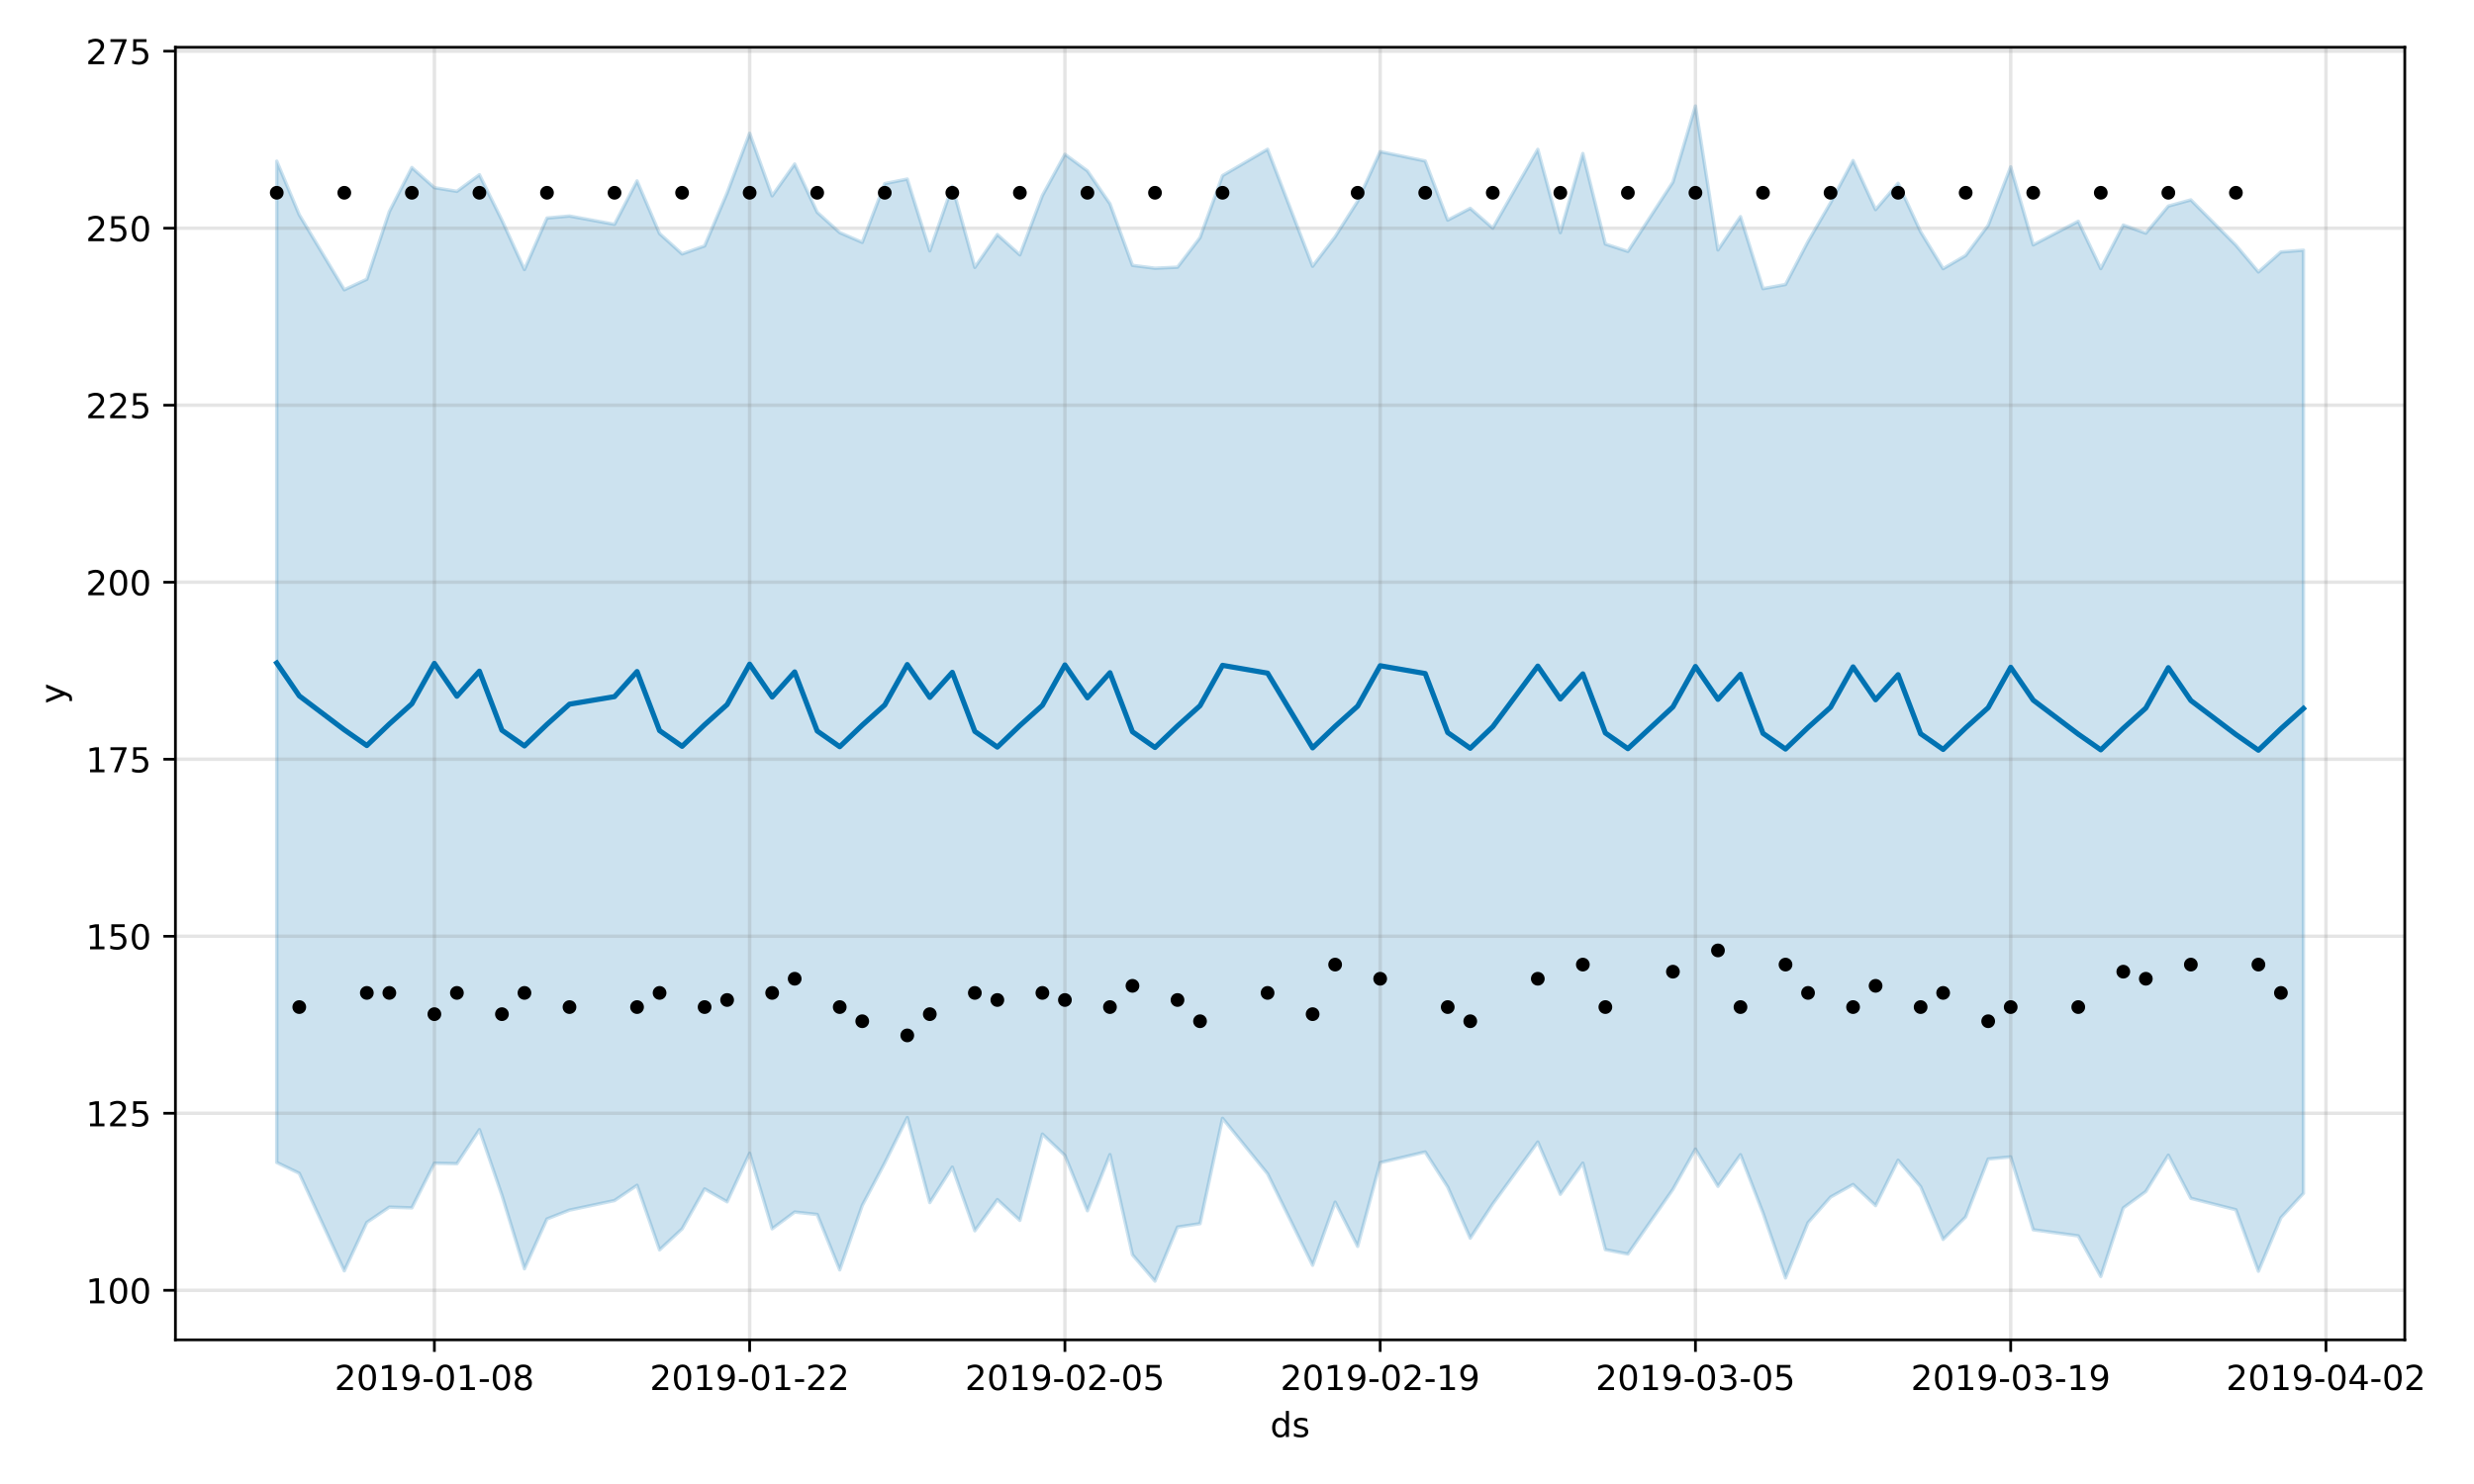 <?xml version="1.0" encoding="utf-8" standalone="no"?>
<!DOCTYPE svg PUBLIC "-//W3C//DTD SVG 1.1//EN"
  "http://www.w3.org/Graphics/SVG/1.1/DTD/svg11.dtd">
<!-- Created with matplotlib (https://matplotlib.org/) -->
<svg height="432pt" version="1.1" viewBox="0 0 720 432" width="720pt" xmlns="http://www.w3.org/2000/svg" xmlns:xlink="http://www.w3.org/1999/xlink">
 <defs>
  <style type="text/css">
*{stroke-linecap:butt;stroke-linejoin:round;}
  </style>
 </defs>
 <g id="figure_1">
  <g id="patch_1">
   <path d="M 0 432 
L 720 432 
L 720 0 
L 0 0 
z
" style="fill:#ffffff;"/>
  </g>
  <g id="axes_1">
   <g id="patch_2">
    <path d="M 51.05 390.04 
L 699.857 390.04 
L 699.857 13.763 
L 51.05 13.763 
z
" style="fill:#ffffff;"/>
   </g>
   <g id="PolyCollection_1">
    <defs>
     <path d="M 80.541 -385.084 
L 80.541 -93.598 
L 87.095 -90.439 
L 100.202 -62.058 
L 106.756 -76.142 
L 113.309 -80.595 
L 119.863 -80.381 
L 126.417 -93.38 
L 132.97 -93.244 
L 139.524 -103.15 
L 146.077 -84.061 
L 152.631 -62.653 
L 159.185 -77.152 
L 165.738 -79.726 
L 178.845 -82.506 
L 185.399 -86.953 
L 191.953 -68.161 
L 198.506 -74.251 
L 205.06 -85.898 
L 211.613 -82.146 
L 218.167 -96.277 
L 224.721 -74.29 
L 231.274 -79.162 
L 237.828 -78.453 
L 244.381 -62.339 
L 250.935 -81.063 
L 257.489 -93.466 
L 264.042 -106.662 
L 270.596 -81.914 
L 277.15 -92.231 
L 283.703 -73.716 
L 290.257 -82.798 
L 296.81 -76.737 
L 303.364 -101.857 
L 309.918 -95.64 
L 316.471 -79.545 
L 323.025 -95.887 
L 329.578 -66.722 
L 336.132 -59.063 
L 342.686 -74.788 
L 349.239 -75.779 
L 355.793 -106.447 
L 368.9 -90.306 
L 382.007 -63.677 
L 388.561 -82.041 
L 395.114 -69.176 
L 401.668 -93.54 
L 414.775 -96.646 
L 421.329 -86.449 
L 427.883 -71.56 
L 434.436 -81.512 
L 447.543 -99.545 
L 454.097 -84.347 
L 460.651 -93.408 
L 467.204 -68.226 
L 473.758 -66.942 
L 486.865 -85.778 
L 493.419 -97.482 
L 499.972 -86.655 
L 506.526 -95.856 
L 513.079 -78.923 
L 519.633 -59.991 
L 526.187 -76.081 
L 532.74 -83.522 
L 539.294 -87.183 
L 545.847 -81.037 
L 552.401 -94.254 
L 558.955 -86.564 
L 565.508 -71.201 
L 572.062 -77.735 
L 578.616 -94.597 
L 585.169 -95.214 
L 591.723 -74.009 
L 604.83 -72.226 
L 611.384 -60.412 
L 617.937 -80.361 
L 624.491 -85.146 
L 631.044 -95.722 
L 637.598 -83.161 
L 650.705 -79.838 
L 657.259 -61.944 
L 663.812 -77.511 
L 670.366 -84.625 
L 670.366 -359.165 
L 670.366 -359.165 
L 663.812 -358.652 
L 657.259 -352.83 
L 650.705 -360.626 
L 637.598 -373.808 
L 631.044 -372.014 
L 624.491 -364.123 
L 617.937 -366.484 
L 611.384 -353.808 
L 604.83 -367.586 
L 591.723 -360.712 
L 585.169 -383.415 
L 578.616 -366.401 
L 572.062 -357.63 
L 565.508 -353.788 
L 558.955 -364.545 
L 552.401 -378.649 
L 545.847 -370.984 
L 539.294 -385.263 
L 532.74 -372.965 
L 526.187 -361.705 
L 519.633 -349.186 
L 513.079 -347.974 
L 506.526 -368.935 
L 499.972 -359.238 
L 493.419 -401.133 
L 486.865 -379.007 
L 473.758 -358.82 
L 467.204 -360.963 
L 460.651 -387.315 
L 454.097 -364.274 
L 447.543 -388.517 
L 434.436 -365.588 
L 427.883 -371.351 
L 421.329 -367.924 
L 414.775 -385.14 
L 401.668 -387.858 
L 395.114 -373.416 
L 388.561 -363.109 
L 382.007 -354.496 
L 368.9 -388.547 
L 355.793 -380.888 
L 349.239 -362.823 
L 342.686 -354.226 
L 336.132 -353.921 
L 329.578 -354.76 
L 323.025 -372.678 
L 316.471 -382.253 
L 309.918 -387.083 
L 303.364 -375.086 
L 296.81 -357.809 
L 290.257 -363.726 
L 283.703 -354.165 
L 277.15 -377.788 
L 270.596 -358.969 
L 264.042 -379.873 
L 257.489 -378.558 
L 250.935 -361.449 
L 244.381 -364.29 
L 237.828 -370.203 
L 231.274 -384.241 
L 224.721 -374.99 
L 218.167 -393.196 
L 211.613 -375.842 
L 205.06 -360.411 
L 198.506 -358.086 
L 191.953 -363.998 
L 185.399 -379.342 
L 178.845 -366.705 
L 165.738 -369.114 
L 159.185 -368.527 
L 152.631 -353.542 
L 146.077 -367.878 
L 139.524 -381.134 
L 132.97 -376.3 
L 126.417 -377.365 
L 119.863 -383.23 
L 113.309 -370.41 
L 106.756 -350.719 
L 100.202 -347.647 
L 87.095 -369.479 
L 80.541 -385.084 
z
" id="m1584a1e948" style="stroke:#0072b2;stroke-opacity:0.2;"/>
    </defs>
    <g clip-path="url(#pa9d2f8c94d)">
     <use style="fill:#0072b2;fill-opacity:0.2;stroke:#0072b2;stroke-opacity:0.2;" x="0" xlink:href="#m1584a1e948" y="432"/>
    </g>
   </g>
   <g id="matplotlib.axis_1">
    <g id="xtick_1">
     <g id="line2d_1">
      <path clip-path="url(#pa9d2f8c94d)" d="M 126.417 390.04 
L 126.417 13.763 
" style="fill:none;stroke:#808080;stroke-linecap:square;stroke-opacity:0.2;"/>
     </g>
     <g id="line2d_2">
      <defs>
       <path d="M 0 0 
L 0 3.5 
" id="mb36b71e097" style="stroke:#000000;stroke-width:0.8;"/>
      </defs>
      <g>
       <use style="stroke:#000000;stroke-width:0.8;" x="126.417" xlink:href="#mb36b71e097" y="390.04"/>
      </g>
     </g>
     <g id="text_1">
      <!-- 2019-01-08 -->
      <defs>
       <path d="M 19.188 8.297 
L 53.609 8.297 
L 53.609 0 
L 7.328 0 
L 7.328 8.297 
Q 12.938 14.109 22.625 23.891 
Q 32.328 33.688 34.812 36.531 
Q 39.547 41.844 41.422 45.531 
Q 43.312 49.219 43.312 52.781 
Q 43.312 58.594 39.234 62.25 
Q 35.156 65.922 28.609 65.922 
Q 23.969 65.922 18.812 64.312 
Q 13.672 62.703 7.812 59.422 
L 7.812 69.391 
Q 13.766 71.781 18.938 73 
Q 24.125 74.219 28.422 74.219 
Q 39.75 74.219 46.484 68.547 
Q 53.219 62.891 53.219 53.422 
Q 53.219 48.922 51.531 44.891 
Q 49.859 40.875 45.406 35.406 
Q 44.188 33.984 37.641 27.219 
Q 31.109 20.453 19.188 8.297 
z
" id="DejaVuSans-50"/>
       <path d="M 31.781 66.406 
Q 24.172 66.406 20.328 58.906 
Q 16.5 51.422 16.5 36.375 
Q 16.5 21.391 20.328 13.891 
Q 24.172 6.391 31.781 6.391 
Q 39.453 6.391 43.281 13.891 
Q 47.125 21.391 47.125 36.375 
Q 47.125 51.422 43.281 58.906 
Q 39.453 66.406 31.781 66.406 
z
M 31.781 74.219 
Q 44.047 74.219 50.516 64.516 
Q 56.984 54.828 56.984 36.375 
Q 56.984 17.969 50.516 8.266 
Q 44.047 -1.422 31.781 -1.422 
Q 19.531 -1.422 13.062 8.266 
Q 6.594 17.969 6.594 36.375 
Q 6.594 54.828 13.062 64.516 
Q 19.531 74.219 31.781 74.219 
z
" id="DejaVuSans-48"/>
       <path d="M 12.406 8.297 
L 28.516 8.297 
L 28.516 63.922 
L 10.984 60.406 
L 10.984 69.391 
L 28.422 72.906 
L 38.281 72.906 
L 38.281 8.297 
L 54.391 8.297 
L 54.391 0 
L 12.406 0 
z
" id="DejaVuSans-49"/>
       <path d="M 10.984 1.516 
L 10.984 10.5 
Q 14.703 8.734 18.5 7.812 
Q 22.312 6.891 25.984 6.891 
Q 35.75 6.891 40.891 13.453 
Q 46.047 20.016 46.781 33.406 
Q 43.953 29.203 39.594 26.953 
Q 35.25 24.703 29.984 24.703 
Q 19.047 24.703 12.672 31.312 
Q 6.297 37.938 6.297 49.422 
Q 6.297 60.641 12.938 67.422 
Q 19.578 74.219 30.609 74.219 
Q 43.266 74.219 49.922 64.516 
Q 56.594 54.828 56.594 36.375 
Q 56.594 19.141 48.406 8.859 
Q 40.234 -1.422 26.422 -1.422 
Q 22.703 -1.422 18.891 -0.688 
Q 15.094 0.047 10.984 1.516 
z
M 30.609 32.422 
Q 37.25 32.422 41.125 36.953 
Q 45.016 41.5 45.016 49.422 
Q 45.016 57.281 41.125 61.844 
Q 37.25 66.406 30.609 66.406 
Q 23.969 66.406 20.094 61.844 
Q 16.219 57.281 16.219 49.422 
Q 16.219 41.5 20.094 36.953 
Q 23.969 32.422 30.609 32.422 
z
" id="DejaVuSans-57"/>
       <path d="M 4.891 31.391 
L 31.203 31.391 
L 31.203 23.391 
L 4.891 23.391 
z
" id="DejaVuSans-45"/>
       <path d="M 31.781 34.625 
Q 24.75 34.625 20.719 30.859 
Q 16.703 27.094 16.703 20.516 
Q 16.703 13.922 20.719 10.156 
Q 24.75 6.391 31.781 6.391 
Q 38.812 6.391 42.859 10.172 
Q 46.922 13.969 46.922 20.516 
Q 46.922 27.094 42.891 30.859 
Q 38.875 34.625 31.781 34.625 
z
M 21.922 38.812 
Q 15.578 40.375 12.031 44.719 
Q 8.5 49.078 8.5 55.328 
Q 8.5 64.062 14.719 69.141 
Q 20.953 74.219 31.781 74.219 
Q 42.672 74.219 48.875 69.141 
Q 55.078 64.062 55.078 55.328 
Q 55.078 49.078 51.531 44.719 
Q 48 40.375 41.703 38.812 
Q 48.828 37.156 52.797 32.312 
Q 56.781 27.484 56.781 20.516 
Q 56.781 9.906 50.312 4.234 
Q 43.844 -1.422 31.781 -1.422 
Q 19.734 -1.422 13.25 4.234 
Q 6.781 9.906 6.781 20.516 
Q 6.781 27.484 10.781 32.312 
Q 14.797 37.156 21.922 38.812 
z
M 18.312 54.391 
Q 18.312 48.734 21.844 45.562 
Q 25.391 42.391 31.781 42.391 
Q 38.141 42.391 41.719 45.562 
Q 45.312 48.734 45.312 54.391 
Q 45.312 60.062 41.719 63.234 
Q 38.141 66.406 31.781 66.406 
Q 25.391 66.406 21.844 63.234 
Q 18.312 60.062 18.312 54.391 
z
" id="DejaVuSans-56"/>
      </defs>
      <g transform="translate(97.359 404.638)scale(0.1 -0.1)">
       <use xlink:href="#DejaVuSans-50"/>
       <use x="63.623" xlink:href="#DejaVuSans-48"/>
       <use x="127.246" xlink:href="#DejaVuSans-49"/>
       <use x="190.869" xlink:href="#DejaVuSans-57"/>
       <use x="254.492" xlink:href="#DejaVuSans-45"/>
       <use x="290.576" xlink:href="#DejaVuSans-48"/>
       <use x="354.199" xlink:href="#DejaVuSans-49"/>
       <use x="417.822" xlink:href="#DejaVuSans-45"/>
       <use x="453.906" xlink:href="#DejaVuSans-48"/>
       <use x="517.529" xlink:href="#DejaVuSans-56"/>
      </g>
     </g>
    </g>
    <g id="xtick_2">
     <g id="line2d_3">
      <path clip-path="url(#pa9d2f8c94d)" d="M 218.167 390.04 
L 218.167 13.763 
" style="fill:none;stroke:#808080;stroke-linecap:square;stroke-opacity:0.2;"/>
     </g>
     <g id="line2d_4">
      <g>
       <use style="stroke:#000000;stroke-width:0.8;" x="218.167" xlink:href="#mb36b71e097" y="390.04"/>
      </g>
     </g>
     <g id="text_2">
      <!-- 2019-01-22 -->
      <g transform="translate(189.109 404.638)scale(0.1 -0.1)">
       <use xlink:href="#DejaVuSans-50"/>
       <use x="63.623" xlink:href="#DejaVuSans-48"/>
       <use x="127.246" xlink:href="#DejaVuSans-49"/>
       <use x="190.869" xlink:href="#DejaVuSans-57"/>
       <use x="254.492" xlink:href="#DejaVuSans-45"/>
       <use x="290.576" xlink:href="#DejaVuSans-48"/>
       <use x="354.199" xlink:href="#DejaVuSans-49"/>
       <use x="417.822" xlink:href="#DejaVuSans-45"/>
       <use x="453.906" xlink:href="#DejaVuSans-50"/>
       <use x="517.529" xlink:href="#DejaVuSans-50"/>
      </g>
     </g>
    </g>
    <g id="xtick_3">
     <g id="line2d_5">
      <path clip-path="url(#pa9d2f8c94d)" d="M 309.918 390.04 
L 309.918 13.763 
" style="fill:none;stroke:#808080;stroke-linecap:square;stroke-opacity:0.2;"/>
     </g>
     <g id="line2d_6">
      <g>
       <use style="stroke:#000000;stroke-width:0.8;" x="309.918" xlink:href="#mb36b71e097" y="390.04"/>
      </g>
     </g>
     <g id="text_3">
      <!-- 2019-02-05 -->
      <defs>
       <path d="M 10.797 72.906 
L 49.516 72.906 
L 49.516 64.594 
L 19.828 64.594 
L 19.828 46.734 
Q 21.969 47.469 24.109 47.828 
Q 26.266 48.188 28.422 48.188 
Q 40.625 48.188 47.75 41.5 
Q 54.891 34.812 54.891 23.391 
Q 54.891 11.625 47.562 5.094 
Q 40.234 -1.422 26.906 -1.422 
Q 22.312 -1.422 17.547 -0.641 
Q 12.797 0.141 7.719 1.703 
L 7.719 11.625 
Q 12.109 9.234 16.797 8.062 
Q 21.484 6.891 26.703 6.891 
Q 35.156 6.891 40.078 11.328 
Q 45.016 15.766 45.016 23.391 
Q 45.016 31 40.078 35.438 
Q 35.156 39.891 26.703 39.891 
Q 22.75 39.891 18.812 39.016 
Q 14.891 38.141 10.797 36.281 
z
" id="DejaVuSans-53"/>
      </defs>
      <g transform="translate(280.86 404.638)scale(0.1 -0.1)">
       <use xlink:href="#DejaVuSans-50"/>
       <use x="63.623" xlink:href="#DejaVuSans-48"/>
       <use x="127.246" xlink:href="#DejaVuSans-49"/>
       <use x="190.869" xlink:href="#DejaVuSans-57"/>
       <use x="254.492" xlink:href="#DejaVuSans-45"/>
       <use x="290.576" xlink:href="#DejaVuSans-48"/>
       <use x="354.199" xlink:href="#DejaVuSans-50"/>
       <use x="417.822" xlink:href="#DejaVuSans-45"/>
       <use x="453.906" xlink:href="#DejaVuSans-48"/>
       <use x="517.529" xlink:href="#DejaVuSans-53"/>
      </g>
     </g>
    </g>
    <g id="xtick_4">
     <g id="line2d_7">
      <path clip-path="url(#pa9d2f8c94d)" d="M 401.668 390.04 
L 401.668 13.763 
" style="fill:none;stroke:#808080;stroke-linecap:square;stroke-opacity:0.2;"/>
     </g>
     <g id="line2d_8">
      <g>
       <use style="stroke:#000000;stroke-width:0.8;" x="401.668" xlink:href="#mb36b71e097" y="390.04"/>
      </g>
     </g>
     <g id="text_4">
      <!-- 2019-02-19 -->
      <g transform="translate(372.61 404.638)scale(0.1 -0.1)">
       <use xlink:href="#DejaVuSans-50"/>
       <use x="63.623" xlink:href="#DejaVuSans-48"/>
       <use x="127.246" xlink:href="#DejaVuSans-49"/>
       <use x="190.869" xlink:href="#DejaVuSans-57"/>
       <use x="254.492" xlink:href="#DejaVuSans-45"/>
       <use x="290.576" xlink:href="#DejaVuSans-48"/>
       <use x="354.199" xlink:href="#DejaVuSans-50"/>
       <use x="417.822" xlink:href="#DejaVuSans-45"/>
       <use x="453.906" xlink:href="#DejaVuSans-49"/>
       <use x="517.529" xlink:href="#DejaVuSans-57"/>
      </g>
     </g>
    </g>
    <g id="xtick_5">
     <g id="line2d_9">
      <path clip-path="url(#pa9d2f8c94d)" d="M 493.419 390.04 
L 493.419 13.763 
" style="fill:none;stroke:#808080;stroke-linecap:square;stroke-opacity:0.2;"/>
     </g>
     <g id="line2d_10">
      <g>
       <use style="stroke:#000000;stroke-width:0.8;" x="493.419" xlink:href="#mb36b71e097" y="390.04"/>
      </g>
     </g>
     <g id="text_5">
      <!-- 2019-03-05 -->
      <defs>
       <path d="M 40.578 39.312 
Q 47.656 37.797 51.625 33 
Q 55.609 28.219 55.609 21.188 
Q 55.609 10.406 48.188 4.484 
Q 40.766 -1.422 27.094 -1.422 
Q 22.516 -1.422 17.656 -0.516 
Q 12.797 0.391 7.625 2.203 
L 7.625 11.719 
Q 11.719 9.328 16.594 8.109 
Q 21.484 6.891 26.812 6.891 
Q 36.078 6.891 40.938 10.547 
Q 45.797 14.203 45.797 21.188 
Q 45.797 27.641 41.281 31.266 
Q 36.766 34.906 28.719 34.906 
L 20.219 34.906 
L 20.219 43.016 
L 29.109 43.016 
Q 36.375 43.016 40.234 45.922 
Q 44.094 48.828 44.094 54.297 
Q 44.094 59.906 40.109 62.906 
Q 36.141 65.922 28.719 65.922 
Q 24.656 65.922 20.016 65.031 
Q 15.375 64.156 9.812 62.312 
L 9.812 71.094 
Q 15.438 72.656 20.344 73.438 
Q 25.25 74.219 29.594 74.219 
Q 40.828 74.219 47.359 69.109 
Q 53.906 64.016 53.906 55.328 
Q 53.906 49.266 50.438 45.094 
Q 46.969 40.922 40.578 39.312 
z
" id="DejaVuSans-51"/>
      </defs>
      <g transform="translate(464.361 404.638)scale(0.1 -0.1)">
       <use xlink:href="#DejaVuSans-50"/>
       <use x="63.623" xlink:href="#DejaVuSans-48"/>
       <use x="127.246" xlink:href="#DejaVuSans-49"/>
       <use x="190.869" xlink:href="#DejaVuSans-57"/>
       <use x="254.492" xlink:href="#DejaVuSans-45"/>
       <use x="290.576" xlink:href="#DejaVuSans-48"/>
       <use x="354.199" xlink:href="#DejaVuSans-51"/>
       <use x="417.822" xlink:href="#DejaVuSans-45"/>
       <use x="453.906" xlink:href="#DejaVuSans-48"/>
       <use x="517.529" xlink:href="#DejaVuSans-53"/>
      </g>
     </g>
    </g>
    <g id="xtick_6">
     <g id="line2d_11">
      <path clip-path="url(#pa9d2f8c94d)" d="M 585.169 390.04 
L 585.169 13.763 
" style="fill:none;stroke:#808080;stroke-linecap:square;stroke-opacity:0.2;"/>
     </g>
     <g id="line2d_12">
      <g>
       <use style="stroke:#000000;stroke-width:0.8;" x="585.169" xlink:href="#mb36b71e097" y="390.04"/>
      </g>
     </g>
     <g id="text_6">
      <!-- 2019-03-19 -->
      <g transform="translate(556.111 404.638)scale(0.1 -0.1)">
       <use xlink:href="#DejaVuSans-50"/>
       <use x="63.623" xlink:href="#DejaVuSans-48"/>
       <use x="127.246" xlink:href="#DejaVuSans-49"/>
       <use x="190.869" xlink:href="#DejaVuSans-57"/>
       <use x="254.492" xlink:href="#DejaVuSans-45"/>
       <use x="290.576" xlink:href="#DejaVuSans-48"/>
       <use x="354.199" xlink:href="#DejaVuSans-51"/>
       <use x="417.822" xlink:href="#DejaVuSans-45"/>
       <use x="453.906" xlink:href="#DejaVuSans-49"/>
       <use x="517.529" xlink:href="#DejaVuSans-57"/>
      </g>
     </g>
    </g>
    <g id="xtick_7">
     <g id="line2d_13">
      <path clip-path="url(#pa9d2f8c94d)" d="M 676.92 390.04 
L 676.92 13.763 
" style="fill:none;stroke:#808080;stroke-linecap:square;stroke-opacity:0.2;"/>
     </g>
     <g id="line2d_14">
      <g>
       <use style="stroke:#000000;stroke-width:0.8;" x="676.92" xlink:href="#mb36b71e097" y="390.04"/>
      </g>
     </g>
     <g id="text_7">
      <!-- 2019-04-02 -->
      <defs>
       <path d="M 37.797 64.312 
L 12.891 25.391 
L 37.797 25.391 
z
M 35.203 72.906 
L 47.609 72.906 
L 47.609 25.391 
L 58.016 25.391 
L 58.016 17.188 
L 47.609 17.188 
L 47.609 0 
L 37.797 0 
L 37.797 17.188 
L 4.891 17.188 
L 4.891 26.703 
z
" id="DejaVuSans-52"/>
      </defs>
      <g transform="translate(647.862 404.638)scale(0.1 -0.1)">
       <use xlink:href="#DejaVuSans-50"/>
       <use x="63.623" xlink:href="#DejaVuSans-48"/>
       <use x="127.246" xlink:href="#DejaVuSans-49"/>
       <use x="190.869" xlink:href="#DejaVuSans-57"/>
       <use x="254.492" xlink:href="#DejaVuSans-45"/>
       <use x="290.576" xlink:href="#DejaVuSans-48"/>
       <use x="354.199" xlink:href="#DejaVuSans-52"/>
       <use x="417.822" xlink:href="#DejaVuSans-45"/>
       <use x="453.906" xlink:href="#DejaVuSans-48"/>
       <use x="517.529" xlink:href="#DejaVuSans-50"/>
      </g>
     </g>
    </g>
    <g id="text_8">
     <!-- ds -->
     <defs>
      <path d="M 45.406 46.391 
L 45.406 75.984 
L 54.391 75.984 
L 54.391 0 
L 45.406 0 
L 45.406 8.203 
Q 42.578 3.328 38.25 0.953 
Q 33.938 -1.422 27.875 -1.422 
Q 17.969 -1.422 11.734 6.484 
Q 5.516 14.406 5.516 27.297 
Q 5.516 40.188 11.734 48.094 
Q 17.969 56 27.875 56 
Q 33.938 56 38.25 53.625 
Q 42.578 51.266 45.406 46.391 
z
M 14.797 27.297 
Q 14.797 17.391 18.875 11.75 
Q 22.953 6.109 30.078 6.109 
Q 37.203 6.109 41.297 11.75 
Q 45.406 17.391 45.406 27.297 
Q 45.406 37.203 41.297 42.844 
Q 37.203 48.484 30.078 48.484 
Q 22.953 48.484 18.875 42.844 
Q 14.797 37.203 14.797 27.297 
z
" id="DejaVuSans-100"/>
      <path d="M 44.281 53.078 
L 44.281 44.578 
Q 40.484 46.531 36.375 47.5 
Q 32.281 48.484 27.875 48.484 
Q 21.188 48.484 17.844 46.438 
Q 14.5 44.391 14.5 40.281 
Q 14.5 37.156 16.891 35.375 
Q 19.281 33.594 26.516 31.984 
L 29.594 31.297 
Q 39.156 29.25 43.188 25.516 
Q 47.219 21.781 47.219 15.094 
Q 47.219 7.469 41.188 3.016 
Q 35.156 -1.422 24.609 -1.422 
Q 20.219 -1.422 15.453 -0.562 
Q 10.688 0.297 5.422 2 
L 5.422 11.281 
Q 10.406 8.688 15.234 7.391 
Q 20.062 6.109 24.812 6.109 
Q 31.156 6.109 34.562 8.281 
Q 37.984 10.453 37.984 14.406 
Q 37.984 18.062 35.516 20.016 
Q 33.062 21.969 24.703 23.781 
L 21.578 24.516 
Q 13.234 26.266 9.516 29.906 
Q 5.812 33.547 5.812 39.891 
Q 5.812 47.609 11.281 51.797 
Q 16.75 56 26.812 56 
Q 31.781 56 36.172 55.266 
Q 40.578 54.547 44.281 53.078 
z
" id="DejaVuSans-115"/>
     </defs>
     <g transform="translate(369.675 418.317)scale(0.1 -0.1)">
      <use xlink:href="#DejaVuSans-100"/>
      <use x="63.477" xlink:href="#DejaVuSans-115"/>
     </g>
    </g>
   </g>
   <g id="matplotlib.axis_2">
    <g id="ytick_1">
     <g id="line2d_15">
      <path clip-path="url(#pa9d2f8c94d)" d="M 51.05 375.615 
L 699.857 375.615 
" style="fill:none;stroke:#808080;stroke-linecap:square;stroke-opacity:0.2;"/>
     </g>
     <g id="line2d_16">
      <defs>
       <path d="M 0 0 
L -3.5 0 
" id="mf8ab227bf6" style="stroke:#000000;stroke-width:0.8;"/>
      </defs>
      <g>
       <use style="stroke:#000000;stroke-width:0.8;" x="51.05" xlink:href="#mf8ab227bf6" y="375.615"/>
      </g>
     </g>
     <g id="text_9">
      <!-- 100 -->
      <g transform="translate(24.962 379.414)scale(0.1 -0.1)">
       <use xlink:href="#DejaVuSans-49"/>
       <use x="63.623" xlink:href="#DejaVuSans-48"/>
       <use x="127.246" xlink:href="#DejaVuSans-48"/>
      </g>
     </g>
    </g>
    <g id="ytick_2">
     <g id="line2d_17">
      <path clip-path="url(#pa9d2f8c94d)" d="M 51.05 324.083 
L 699.857 324.083 
" style="fill:none;stroke:#808080;stroke-linecap:square;stroke-opacity:0.2;"/>
     </g>
     <g id="line2d_18">
      <g>
       <use style="stroke:#000000;stroke-width:0.8;" x="51.05" xlink:href="#mf8ab227bf6" y="324.083"/>
      </g>
     </g>
     <g id="text_10">
      <!-- 125 -->
      <g transform="translate(24.962 327.882)scale(0.1 -0.1)">
       <use xlink:href="#DejaVuSans-49"/>
       <use x="63.623" xlink:href="#DejaVuSans-50"/>
       <use x="127.246" xlink:href="#DejaVuSans-53"/>
      </g>
     </g>
    </g>
    <g id="ytick_3">
     <g id="line2d_19">
      <path clip-path="url(#pa9d2f8c94d)" d="M 51.05 272.551 
L 699.857 272.551 
" style="fill:none;stroke:#808080;stroke-linecap:square;stroke-opacity:0.2;"/>
     </g>
     <g id="line2d_20">
      <g>
       <use style="stroke:#000000;stroke-width:0.8;" x="51.05" xlink:href="#mf8ab227bf6" y="272.551"/>
      </g>
     </g>
     <g id="text_11">
      <!-- 150 -->
      <g transform="translate(24.962 276.35)scale(0.1 -0.1)">
       <use xlink:href="#DejaVuSans-49"/>
       <use x="63.623" xlink:href="#DejaVuSans-53"/>
       <use x="127.246" xlink:href="#DejaVuSans-48"/>
      </g>
     </g>
    </g>
    <g id="ytick_4">
     <g id="line2d_21">
      <path clip-path="url(#pa9d2f8c94d)" d="M 51.05 221.019 
L 699.857 221.019 
" style="fill:none;stroke:#808080;stroke-linecap:square;stroke-opacity:0.2;"/>
     </g>
     <g id="line2d_22">
      <g>
       <use style="stroke:#000000;stroke-width:0.8;" x="51.05" xlink:href="#mf8ab227bf6" y="221.019"/>
      </g>
     </g>
     <g id="text_12">
      <!-- 175 -->
      <defs>
       <path d="M 8.203 72.906 
L 55.078 72.906 
L 55.078 68.703 
L 28.609 0 
L 18.312 0 
L 43.219 64.594 
L 8.203 64.594 
z
" id="DejaVuSans-55"/>
      </defs>
      <g transform="translate(24.962 224.818)scale(0.1 -0.1)">
       <use xlink:href="#DejaVuSans-49"/>
       <use x="63.623" xlink:href="#DejaVuSans-55"/>
       <use x="127.246" xlink:href="#DejaVuSans-53"/>
      </g>
     </g>
    </g>
    <g id="ytick_5">
     <g id="line2d_23">
      <path clip-path="url(#pa9d2f8c94d)" d="M 51.05 169.487 
L 699.857 169.487 
" style="fill:none;stroke:#808080;stroke-linecap:square;stroke-opacity:0.2;"/>
     </g>
     <g id="line2d_24">
      <g>
       <use style="stroke:#000000;stroke-width:0.8;" x="51.05" xlink:href="#mf8ab227bf6" y="169.487"/>
      </g>
     </g>
     <g id="text_13">
      <!-- 200 -->
      <g transform="translate(24.962 173.286)scale(0.1 -0.1)">
       <use xlink:href="#DejaVuSans-50"/>
       <use x="63.623" xlink:href="#DejaVuSans-48"/>
       <use x="127.246" xlink:href="#DejaVuSans-48"/>
      </g>
     </g>
    </g>
    <g id="ytick_6">
     <g id="line2d_25">
      <path clip-path="url(#pa9d2f8c94d)" d="M 51.05 117.955 
L 699.857 117.955 
" style="fill:none;stroke:#808080;stroke-linecap:square;stroke-opacity:0.2;"/>
     </g>
     <g id="line2d_26">
      <g>
       <use style="stroke:#000000;stroke-width:0.8;" x="51.05" xlink:href="#mf8ab227bf6" y="117.955"/>
      </g>
     </g>
     <g id="text_14">
      <!-- 225 -->
      <g transform="translate(24.962 121.754)scale(0.1 -0.1)">
       <use xlink:href="#DejaVuSans-50"/>
       <use x="63.623" xlink:href="#DejaVuSans-50"/>
       <use x="127.246" xlink:href="#DejaVuSans-53"/>
      </g>
     </g>
    </g>
    <g id="ytick_7">
     <g id="line2d_27">
      <path clip-path="url(#pa9d2f8c94d)" d="M 51.05 66.423 
L 699.857 66.423 
" style="fill:none;stroke:#808080;stroke-linecap:square;stroke-opacity:0.2;"/>
     </g>
     <g id="line2d_28">
      <g>
       <use style="stroke:#000000;stroke-width:0.8;" x="51.05" xlink:href="#mf8ab227bf6" y="66.423"/>
      </g>
     </g>
     <g id="text_15">
      <!-- 250 -->
      <g transform="translate(24.962 70.222)scale(0.1 -0.1)">
       <use xlink:href="#DejaVuSans-50"/>
       <use x="63.623" xlink:href="#DejaVuSans-53"/>
       <use x="127.246" xlink:href="#DejaVuSans-48"/>
      </g>
     </g>
    </g>
    <g id="ytick_8">
     <g id="line2d_29">
      <path clip-path="url(#pa9d2f8c94d)" d="M 51.05 14.891 
L 699.857 14.891 
" style="fill:none;stroke:#808080;stroke-linecap:square;stroke-opacity:0.2;"/>
     </g>
     <g id="line2d_30">
      <g>
       <use style="stroke:#000000;stroke-width:0.8;" x="51.05" xlink:href="#mf8ab227bf6" y="14.891"/>
      </g>
     </g>
     <g id="text_16">
      <!-- 275 -->
      <g transform="translate(24.962 18.69)scale(0.1 -0.1)">
       <use xlink:href="#DejaVuSans-50"/>
       <use x="63.623" xlink:href="#DejaVuSans-55"/>
       <use x="127.246" xlink:href="#DejaVuSans-53"/>
      </g>
     </g>
    </g>
    <g id="text_17">
     <!-- y -->
     <defs>
      <path d="M 32.172 -5.078 
Q 28.375 -14.844 24.75 -17.812 
Q 21.141 -20.797 15.094 -20.797 
L 7.906 -20.797 
L 7.906 -13.281 
L 13.188 -13.281 
Q 16.891 -13.281 18.938 -11.516 
Q 21 -9.766 23.484 -3.219 
L 25.094 0.875 
L 2.984 54.688 
L 12.5 54.688 
L 29.594 11.922 
L 46.688 54.688 
L 56.203 54.688 
z
" id="DejaVuSans-121"/>
     </defs>
     <g transform="translate(18.883 204.861)rotate(-90)scale(0.1 -0.1)">
      <use xlink:href="#DejaVuSans-121"/>
     </g>
    </g>
   </g>
   <g id="line2d_31">
    <defs>
     <path d="M 0 1.5 
C 0.398 1.5 0.779 1.342 1.061 1.061 
C 1.342 0.779 1.5 0.398 1.5 0 
C 1.5 -0.398 1.342 -0.779 1.061 -1.061 
C 0.779 -1.342 0.398 -1.5 0 -1.5 
C -0.398 -1.5 -0.779 -1.342 -1.061 -1.061 
C -1.342 -0.779 -1.5 -0.398 -1.5 0 
C -1.5 0.398 -1.342 0.779 -1.061 1.061 
C -0.779 1.342 -0.398 1.5 0 1.5 
z
" id="m7e6821f35c" style="stroke:#000000;"/>
    </defs>
    <g clip-path="url(#pa9d2f8c94d)">
     <use style="stroke:#000000;" x="80.541" xlink:href="#m7e6821f35c" y="56.116"/>
     <use style="stroke:#000000;" x="87.095" xlink:href="#m7e6821f35c" y="293.164"/>
     <use style="stroke:#000000;" x="100.202" xlink:href="#m7e6821f35c" y="56.116"/>
     <use style="stroke:#000000;" x="106.756" xlink:href="#m7e6821f35c" y="289.041"/>
     <use style="stroke:#000000;" x="113.309" xlink:href="#m7e6821f35c" y="289.041"/>
     <use style="stroke:#000000;" x="119.863" xlink:href="#m7e6821f35c" y="56.116"/>
     <use style="stroke:#000000;" x="126.417" xlink:href="#m7e6821f35c" y="295.225"/>
     <use style="stroke:#000000;" x="132.97" xlink:href="#m7e6821f35c" y="289.041"/>
     <use style="stroke:#000000;" x="139.524" xlink:href="#m7e6821f35c" y="56.116"/>
     <use style="stroke:#000000;" x="146.077" xlink:href="#m7e6821f35c" y="295.225"/>
     <use style="stroke:#000000;" x="152.631" xlink:href="#m7e6821f35c" y="289.041"/>
     <use style="stroke:#000000;" x="159.185" xlink:href="#m7e6821f35c" y="56.116"/>
     <use style="stroke:#000000;" x="165.738" xlink:href="#m7e6821f35c" y="293.164"/>
     <use style="stroke:#000000;" x="178.845" xlink:href="#m7e6821f35c" y="56.116"/>
     <use style="stroke:#000000;" x="185.399" xlink:href="#m7e6821f35c" y="293.164"/>
     <use style="stroke:#000000;" x="191.953" xlink:href="#m7e6821f35c" y="289.041"/>
     <use style="stroke:#000000;" x="198.506" xlink:href="#m7e6821f35c" y="56.116"/>
     <use style="stroke:#000000;" x="205.06" xlink:href="#m7e6821f35c" y="293.164"/>
     <use style="stroke:#000000;" x="211.613" xlink:href="#m7e6821f35c" y="291.103"/>
     <use style="stroke:#000000;" x="218.167" xlink:href="#m7e6821f35c" y="56.116"/>
     <use style="stroke:#000000;" x="224.721" xlink:href="#m7e6821f35c" y="289.041"/>
     <use style="stroke:#000000;" x="231.274" xlink:href="#m7e6821f35c" y="284.919"/>
     <use style="stroke:#000000;" x="237.828" xlink:href="#m7e6821f35c" y="56.116"/>
     <use style="stroke:#000000;" x="244.381" xlink:href="#m7e6821f35c" y="293.164"/>
     <use style="stroke:#000000;" x="250.935" xlink:href="#m7e6821f35c" y="297.286"/>
     <use style="stroke:#000000;" x="257.489" xlink:href="#m7e6821f35c" y="56.116"/>
     <use style="stroke:#000000;" x="264.042" xlink:href="#m7e6821f35c" y="301.409"/>
     <use style="stroke:#000000;" x="270.596" xlink:href="#m7e6821f35c" y="295.225"/>
     <use style="stroke:#000000;" x="277.15" xlink:href="#m7e6821f35c" y="56.116"/>
     <use style="stroke:#000000;" x="283.703" xlink:href="#m7e6821f35c" y="289.041"/>
     <use style="stroke:#000000;" x="290.257" xlink:href="#m7e6821f35c" y="291.103"/>
     <use style="stroke:#000000;" x="296.81" xlink:href="#m7e6821f35c" y="56.116"/>
     <use style="stroke:#000000;" x="303.364" xlink:href="#m7e6821f35c" y="289.041"/>
     <use style="stroke:#000000;" x="309.918" xlink:href="#m7e6821f35c" y="291.103"/>
     <use style="stroke:#000000;" x="316.471" xlink:href="#m7e6821f35c" y="56.116"/>
     <use style="stroke:#000000;" x="323.025" xlink:href="#m7e6821f35c" y="293.164"/>
     <use style="stroke:#000000;" x="329.578" xlink:href="#m7e6821f35c" y="286.98"/>
     <use style="stroke:#000000;" x="336.132" xlink:href="#m7e6821f35c" y="56.116"/>
     <use style="stroke:#000000;" x="342.686" xlink:href="#m7e6821f35c" y="291.103"/>
     <use style="stroke:#000000;" x="349.239" xlink:href="#m7e6821f35c" y="297.286"/>
     <use style="stroke:#000000;" x="355.793" xlink:href="#m7e6821f35c" y="56.116"/>
     <use style="stroke:#000000;" x="368.9" xlink:href="#m7e6821f35c" y="289.041"/>
     <use style="stroke:#000000;" x="382.007" xlink:href="#m7e6821f35c" y="295.225"/>
     <use style="stroke:#000000;" x="388.561" xlink:href="#m7e6821f35c" y="280.796"/>
     <use style="stroke:#000000;" x="395.114" xlink:href="#m7e6821f35c" y="56.116"/>
     <use style="stroke:#000000;" x="401.668" xlink:href="#m7e6821f35c" y="284.919"/>
     <use style="stroke:#000000;" x="414.775" xlink:href="#m7e6821f35c" y="56.116"/>
     <use style="stroke:#000000;" x="421.329" xlink:href="#m7e6821f35c" y="293.164"/>
     <use style="stroke:#000000;" x="427.883" xlink:href="#m7e6821f35c" y="297.286"/>
     <use style="stroke:#000000;" x="434.436" xlink:href="#m7e6821f35c" y="56.116"/>
     <use style="stroke:#000000;" x="447.543" xlink:href="#m7e6821f35c" y="284.919"/>
     <use style="stroke:#000000;" x="454.097" xlink:href="#m7e6821f35c" y="56.116"/>
     <use style="stroke:#000000;" x="460.651" xlink:href="#m7e6821f35c" y="280.796"/>
     <use style="stroke:#000000;" x="467.204" xlink:href="#m7e6821f35c" y="293.164"/>
     <use style="stroke:#000000;" x="473.758" xlink:href="#m7e6821f35c" y="56.116"/>
     <use style="stroke:#000000;" x="486.865" xlink:href="#m7e6821f35c" y="282.857"/>
     <use style="stroke:#000000;" x="493.419" xlink:href="#m7e6821f35c" y="56.116"/>
     <use style="stroke:#000000;" x="499.972" xlink:href="#m7e6821f35c" y="276.674"/>
     <use style="stroke:#000000;" x="506.526" xlink:href="#m7e6821f35c" y="293.164"/>
     <use style="stroke:#000000;" x="513.079" xlink:href="#m7e6821f35c" y="56.116"/>
     <use style="stroke:#000000;" x="519.633" xlink:href="#m7e6821f35c" y="280.796"/>
     <use style="stroke:#000000;" x="526.187" xlink:href="#m7e6821f35c" y="289.041"/>
     <use style="stroke:#000000;" x="532.74" xlink:href="#m7e6821f35c" y="56.116"/>
     <use style="stroke:#000000;" x="539.294" xlink:href="#m7e6821f35c" y="293.164"/>
     <use style="stroke:#000000;" x="545.847" xlink:href="#m7e6821f35c" y="286.98"/>
     <use style="stroke:#000000;" x="552.401" xlink:href="#m7e6821f35c" y="56.116"/>
     <use style="stroke:#000000;" x="558.955" xlink:href="#m7e6821f35c" y="293.164"/>
     <use style="stroke:#000000;" x="565.508" xlink:href="#m7e6821f35c" y="289.041"/>
     <use style="stroke:#000000;" x="572.062" xlink:href="#m7e6821f35c" y="56.116"/>
     <use style="stroke:#000000;" x="578.616" xlink:href="#m7e6821f35c" y="297.286"/>
     <use style="stroke:#000000;" x="585.169" xlink:href="#m7e6821f35c" y="293.164"/>
     <use style="stroke:#000000;" x="591.723" xlink:href="#m7e6821f35c" y="56.116"/>
     <use style="stroke:#000000;" x="604.83" xlink:href="#m7e6821f35c" y="293.164"/>
     <use style="stroke:#000000;" x="611.384" xlink:href="#m7e6821f35c" y="56.116"/>
     <use style="stroke:#000000;" x="617.937" xlink:href="#m7e6821f35c" y="282.857"/>
     <use style="stroke:#000000;" x="624.491" xlink:href="#m7e6821f35c" y="284.919"/>
     <use style="stroke:#000000;" x="631.044" xlink:href="#m7e6821f35c" y="56.116"/>
     <use style="stroke:#000000;" x="637.598" xlink:href="#m7e6821f35c" y="280.796"/>
     <use style="stroke:#000000;" x="650.705" xlink:href="#m7e6821f35c" y="56.116"/>
     <use style="stroke:#000000;" x="657.259" xlink:href="#m7e6821f35c" y="280.796"/>
     <use style="stroke:#000000;" x="663.812" xlink:href="#m7e6821f35c" y="289.041"/>
    </g>
   </g>
   <g id="line2d_32">
    <path clip-path="url(#pa9d2f8c94d)" d="M 80.541 193.003 
L 87.095 202.567 
L 100.202 212.457 
L 106.756 217.028 
L 113.309 210.757 
L 119.863 204.877 
L 126.417 193.117 
L 132.97 202.68 
L 139.524 195.381 
L 146.077 212.57 
L 152.631 217.142 
L 159.185 210.87 
L 165.738 204.99 
L 178.845 202.793 
L 185.399 195.494 
L 191.953 212.684 
L 198.506 217.255 
L 205.06 210.984 
L 211.613 205.104 
L 218.167 193.344 
L 224.721 202.907 
L 231.274 195.608 
L 237.828 212.797 
L 244.381 217.369 
L 250.935 211.097 
L 257.489 205.217 
L 264.042 193.457 
L 270.596 203.02 
L 277.15 195.721 
L 283.703 212.911 
L 290.257 217.482 
L 296.81 211.211 
L 303.364 205.331 
L 309.918 193.571 
L 316.471 203.134 
L 323.025 195.835 
L 329.578 213.024 
L 336.132 217.596 
L 342.686 211.324 
L 349.239 205.444 
L 355.793 193.684 
L 368.9 195.948 
L 382.007 217.709 
L 388.561 211.438 
L 395.114 205.558 
L 401.668 193.798 
L 414.775 196.062 
L 421.329 213.251 
L 427.883 217.823 
L 434.436 211.551 
L 447.543 193.911 
L 454.097 203.474 
L 460.651 196.175 
L 467.204 213.365 
L 473.758 217.936 
L 486.865 205.785 
L 493.419 194.024 
L 499.972 203.588 
L 506.526 196.289 
L 513.079 213.478 
L 519.633 218.05 
L 526.187 211.778 
L 532.74 205.898 
L 539.294 194.138 
L 545.847 203.701 
L 552.401 196.402 
L 558.955 213.592 
L 565.508 218.163 
L 572.062 211.891 
L 578.616 206.012 
L 585.169 194.251 
L 591.723 203.815 
L 604.83 213.705 
L 611.384 218.277 
L 617.937 212.005 
L 624.491 206.125 
L 631.044 194.365 
L 637.598 203.928 
L 650.705 213.818 
L 657.259 218.39 
L 663.812 212.118 
L 670.366 206.239 
" style="fill:none;stroke:#0072b2;stroke-linecap:square;stroke-width:1.5;"/>
   </g>
   <g id="patch_3">
    <path d="M 51.05 390.04 
L 51.05 13.763 
" style="fill:none;stroke:#000000;stroke-linecap:square;stroke-linejoin:miter;stroke-width:0.8;"/>
   </g>
   <g id="patch_4">
    <path d="M 699.857 390.04 
L 699.857 13.763 
" style="fill:none;stroke:#000000;stroke-linecap:square;stroke-linejoin:miter;stroke-width:0.8;"/>
   </g>
   <g id="patch_5">
    <path d="M 51.05 390.04 
L 699.857 390.04 
" style="fill:none;stroke:#000000;stroke-linecap:square;stroke-linejoin:miter;stroke-width:0.8;"/>
   </g>
   <g id="patch_6">
    <path d="M 51.05 13.763 
L 699.857 13.763 
" style="fill:none;stroke:#000000;stroke-linecap:square;stroke-linejoin:miter;stroke-width:0.8;"/>
   </g>
  </g>
 </g>
 <defs>
  <clipPath id="pa9d2f8c94d">
   <rect height="376.277" width="648.807" x="51.05" y="13.763"/>
  </clipPath>
 </defs>
</svg>
